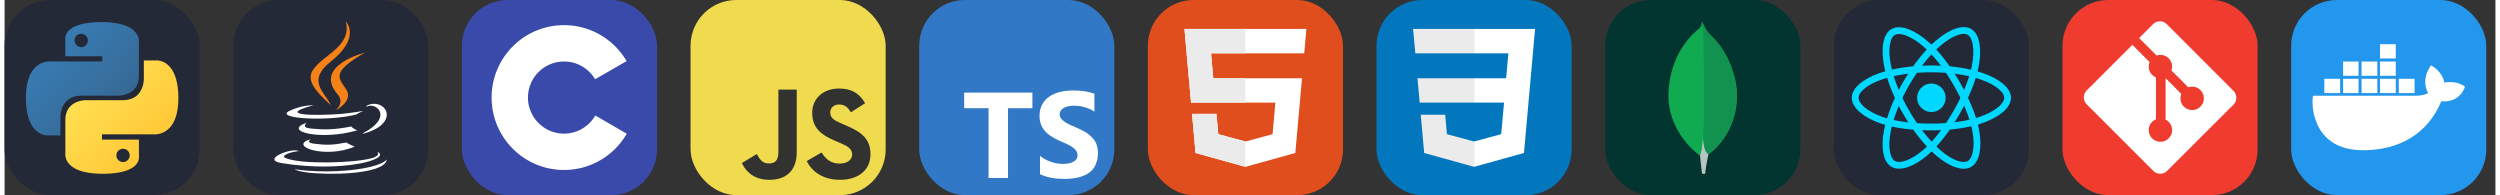 <svg xmlns="http://www.w3.org/2000/svg" width="615" height="48" viewBox="0 0 3268 256" fill="none" xmlns:v="https://vecta.io/nano">
  
  <rect x="0" y="0" width="3268" height="256" fill="#333333" stroke="none"/>
  
  <!-- Python -->
  <svg width="256" height="256">
    <rect width="256" height="256" fill="#242938" rx="60"/>
    <path fill="url(#A)" d="M127.279 29c-50.772 0-47.602 22.018-47.602 22.018l.057 22.81h48.451v6.849H60.489S28 76.993 28 128.222s28.357 49.414 28.357 49.414h16.924v-23.773s-.912-28.357 27.905-28.357h48.054s26.999.436 26.999-26.094V55.546S180.338 29 127.279 29zm-26.716 15.339a8.71 8.71 0 1 1 0 17.433 8.71 8.71 0 1 1 0-17.433z"/>
    <path fill="url(#B)" d="M128.721 227.958c50.772 0 47.602-22.017 47.602-22.017l-.057-22.811h-48.451v-6.849h67.696S228 179.966 228 128.736s-28.357-49.413-28.357-49.413h-16.924v23.773s.912 28.357-27.905 28.357H106.76s-26.999-.437-26.999 26.093v43.866s-4.099 26.546 48.96 26.546zm26.716-15.339a8.71 8.71 0 1 1 0-17.433 8.71 8.71 0 1 1 0 17.433z"/>
    <defs>
      <linearGradient id="A" x1="47.22" x2="146.333" y1="46.896" y2="145.02" gradientUnits="userSpaceOnUse">
        <stop stop-color="#387eb8"/><stop offset="1" stop-color="#366994"/>
      </linearGradient>
      <linearGradient id="B" x1="108.056" x2="214.492" y1="109.905" y2="210.522" gradientUnits="userSpaceOnUse">
        <stop stop-color="#ffe052"/><stop offset="1" stop-color="#ffc331"/>
      </linearGradient>
    </defs>
  </svg>

  <!-- Java -->
  <g transform="translate(300)">
    <svg width="256" height="256">
      <rect width="256" height="256" fill="#242938" rx="60"/>
      <path fill="#fff" d="M101.634 182.619s-7.679 4.674 5.345 6.011c15.728 2.004 24.044 1.669 41.407-1.668 0 0 4.674 3.009 11.02 5.344-39.075 16.696-88.497-1.002-57.772-9.687zm-5.009-21.705s-8.35 6.346 4.674 7.679c17.028 1.669 30.391 2.004 53.433-2.667 0 0 3.009 3.341 8.015 5.01-47.083 14.025-99.849 1.333-66.122-10.019v-.003zm92.17 38.07s5.676 4.674-6.346 8.35c-22.376 6.678-93.839 8.685-113.876 0-7.009-3.009 6.346-7.352 10.685-8.015 4.343-1.002 6.678-1.002 6.678-1.002-7.68-5.344-51.094 11.02-22.041 15.729 79.813 13.027 145.603-5.676 124.896-15.028l.003-.034zm-83.488-60.781s-36.402 8.685-13.028 11.687c10.019 1.333 29.721 1.002 48.089-.335 15.028-1.334 30.09-4.007 30.09-4.007s-5.345 2.338-9.017 4.674c-37.099 9.693-108.23 5.351-87.858-4.668 17.37-8.35 31.724-7.351 31.724-7.351h0zm65.116 36.401c37.407-19.37 20.037-38.07 8.015-35.731-3.009.667-4.342 1.334-4.342 1.334s1.001-2.004 3.34-2.667c23.709-8.35 42.413 25.046-7.679 38.07 0 0 .335-.335.666-1.002v-.004zm-61.444 52.76c36.067 2.339 91.168-1.334 92.505-18.369 0 0-2.667 6.678-29.72 11.688-30.722 5.676-68.796 5.009-91.168 1.333 0 0 4.674 4.007 28.386 5.344l-.003.004z"/>
      <path fill="#f58219" d="M147.685 28s20.704 21.039-19.702 52.759c-32.394 25.713-7.351 40.409 0 57.102-19.035-17.028-32.722-32.059-23.377-46.085C118.331 71.083 156.062 61.064 147.685 28zM137 123.842c9.683 11.02-2.667 21.039-2.667 21.039s24.711-12.686 13.359-28.387c-10.354-15.028-18.368-22.376 25.046-47.425 0 0-68.46 17.028-35.731 54.766l-.007.007z"/>
    </svg>
  </g>

  <!-- C -->
  <g transform="translate(600)">
    <svg width="256" height="256">
      <rect width="256" height="256" rx="60" fill="#394aab"/>
      <path d="M134.001 33c35.143 0 65.827 19.086 82.261 47.456l-.16-.273-41.349 23.808c-8.146-13.793-23.081-23.102-40.213-23.293l-.539-.003c-26.126 0-47.306 21.179-47.306 47.304a47.08 47.08 0 0 0 6.239 23.47c8.154 14.235 23.483 23.837 41.068 23.837 17.692 0 33.108-9.724 41.221-24.111l-.197.345 41.286 23.918c-16.254 28.13-46.517 47.157-81.252 47.536l-1.058.006c-35.255 0-66.026-19.204-82.419-47.724C43.579 161.353 39 145.212 39 127.999 39 75.533 81.532 33 134.001 33z" fill="#fff"/>
    </svg>
  </g>

  <!-- Javascript -->
  <g transform="translate(900)">
    <svg width="256" height="256">
      <rect width="256" height="256" rx="60" fill="#f0db4f"/>
      <path d="M67.312 213.932l19.591-11.856c3.779 6.701 7.218 12.371 15.464 12.371 7.905 0 12.889-3.092 12.889-15.12v-81.798h24.058v82.138c0 24.917-14.606 36.259-35.916 36.259-19.245 0-30.416-9.967-36.087-21.996m85.07-2.576l19.588-11.341c5.157 8.421 11.859 14.607 23.715 14.607 9.969 0 16.325-4.984 16.325-11.858 0-8.248-6.53-11.17-17.528-15.98l-6.013-2.579c-17.357-7.388-28.871-16.668-28.871-36.258 0-18.044 13.748-31.792 35.229-31.792 15.294 0 26.292 5.328 34.196 19.247l-18.731 12.029c-4.125-7.389-8.591-10.31-15.465-10.31-7.046 0-11.514 4.468-11.514 10.31 0 7.217 4.468 10.139 14.778 14.608l6.014 2.577c20.449 8.765 31.963 17.699 31.963 37.804 0 21.654-17.012 33.51-39.867 33.51-22.339 0-36.774-10.654-43.819-24.574" fill="#323330"/>
    </svg>
  </g>

  <!-- Typescript -->
  <g transform="translate(1200)">
    <svg width="256" height="256">
      <rect width="256" height="256" rx="60" fill="#3178c6"/>
      <path fill="#ffffff" d="m116.5 142h32v-20.5H59v20.5h32v91.5h25.5zm42 86.5c4.05 2.1 9 3.65 14.5 4.7s11.5 1.55 17.5 1.55c6 0 11.5-.55 17-1.7 5.5-1.15 10-3.05 14-5.5 4.05-2.65 7.5-6 9.5-10.5s3.55-9.5 3.55-16c0-4.55-.7-8.5-2.05-12s-3.3-6.5-6-9c-2.55-2.65-5.5-5-9-7s-7.5-4.1-12-6c-3.3-1.35-6-2.65-9-3.95-2.6-1.3-4.85-2.6-6.5-3.9-1.85-1.35-3.25-2.75-4.25-4.2-1-1.5-1.5-3.15-1.5-5 0-1.7.445-3.25 1.35-4.65s2.15-2.55 3.75-3.55c1.6-1 3.6-1.75 6-2.3 2.35-.55 4.95-.8 8-.8 2.1 0 4.3.155 6.5.47 2.3.315 4.65.8 7 1.45 2.35.65 4.65 1.45 7 2.45 2.2 1 4.25 2.15 6 3.45v-23.5c-3.8-1.45-8-2.55-12.5-3.25s-9.5-1.05-15.5-1.05c-6 0-11.5.65-17 1.9s-10 3.25-14 6c-4.05 2.7-7 6-9.5 10.5-2.35 4.2-3.5 9-3.5 15 0 7.5 2.15 14 6.5 19 4.3 5.5 11 9.5 19.5 13.5 3.45 1.4 6.5 2.8 9.5 4.15s5.5 2.75 7.5 4.2c2.15 1.45 3.85 3.05 5 4.75 1.25 1.7 1.9 3.7 1.9 6 0 1.6-.39 3.1-1.15 4.5s-1.95 2.6-3.55 3.6-3.55 1.8-6 2.4c-2.35.55-5 .85-8.5.85-5.5 0-11-.95-16-2.85-5.5-1.9-10.5-4.75-14.05-7.72z"></path>
    </svg>
  </g>

  <!-- HTML 5 -->
  <g transform="translate(1500)">
    <svg width="256" height="256">
      <rect width="256" height="256" fill="#e14e1d" rx="60"/>
      <path fill="#fff" d="M48 38l8.61 96.593h110.71l-3.715 41.43-35.646 9.638-35.579-9.624-2.379-26.602H57.939l4.585 51.281 65.427 18.172 65.51-18.172 8.783-98.061H85.824l-2.923-32.71h122.14.098L208 38H48z"/><path d="M128 38H48l8.61 96.593H128v-31.938H85.824l-2.923-32.71H128V38zm0 147.647l-.041.014-35.579-9.624-2.379-26.602H57.939l4.585 51.281 65.427 18.172.049-.014v-33.227z" fill="#ebebeb"/>
    </svg>
  </g>
  
  <!-- CSS 3 -->
  <g transform="translate(1800)">
    <svg width="256" height="256">
      <rect width="256" height="256" rx="60" fill="#0277bd"/>
      <path d="M53.753 102.651l2.863 31.942h71.481v-31.942H53.753zM128.095 38h-.11H48l2.904 31.942h77.191V38zm0 180.841v-33.233l-.14.037-35.574-9.605-2.274-25.476H72.821 58.043l4.475 50.154 65.43 18.164.147-.041z" fill="#ebebeb"/>
      <path d="M167.318 134.593l-3.708 41.426-35.625 9.616v33.231l65.483-18.148.48-5.397 7.506-84.092.779-8.578L208 38h-80.015v31.942h45.009l-2.906 32.709h-42.103v31.942h39.333z" fill="#fff"/>
    </svg>
  </g>

  <!-- MongoDB -->
  <g transform="translate(2100)">
    <svg width="256" height="256">
      <rect width="256" height="256" fill="#023430" rx="60"/>
      <path fill="#10aa50" d="M171.173 107.591c-10.537-46.481-32.497-58.855-38.099-67.602A99.4 99.4 0 0 1 126.949 28c-.296 4.129-.84 6.731-4.35 9.862-7.047 6.283-36.977 30.673-39.496 83.486-2.347 49.242 36.2 79.605 41.292 82.744 3.916 1.927 8.685.041 11.012-1.728 18.581-12.752 43.969-46.75 35.786-94.773"/>
      <path fill="#b8c4c2" d="M128.545 177.871c-.97 12.188-1.665 19.27-4.129 26.235A590.39 590.39 0 0 0 127.169 228h4.019c.959-8.655 2.422-17.247 4.384-25.732-5.203-2.56-6.827-13.702-7.027-24.397z"/>
      <path fill="#12924f" d="M135.565 202.275c-5.258-2.429-6.779-13.806-7.013-24.404 1.3-17.483 1.679-35.022 1.136-52.545-.276-9.194.13-85.158-2.265-96.28 1.639 3.767 3.526 7.42 5.651 10.936 5.602 8.754 27.569 21.128 38.099 67.609 8.203 47.941-17.047 81.849-35.608 94.684z"/>
    </svg>
  </g>
  
  <!-- React.js -->
  <g transform="translate(2400)">
    <svg width="256" height="256">
      <rect width="256" height="256" fill="#242938" rx="60"/>
      <path fill="#00d8ff" d="M128.001 146.951a18.66 18.66 0 0 0 18.656-18.656 18.66 18.66 0 0 0-18.656-18.656 18.66 18.66 0 0 0-18.656 18.656 18.66 18.66 0 0 0 18.656 18.656z"/>
      <g stroke="#00d8ff" stroke-width="8.911">
        <path d="M128.002 90.363c25.048 0 48.317 3.594 65.862 9.634C215.003 107.275 228 118.306 228 128.295c0 10.409-13.774 22.128-36.475 29.649-17.162 5.686-39.746 8.654-63.523 8.654-24.378 0-47.463-2.786-64.819-8.717C41.226 150.376 28 138.506 28 128.295c0-9.908 12.41-20.854 33.252-28.12 17.61-6.14 41.454-9.812 66.747-9.812h.004z"/>
        <path d="M94.981 109.438c12.514-21.698 27.251-40.06 41.249-52.241 16.864-14.676 32.914-20.424 41.566-15.435 9.017 5.2 12.288 22.987 7.463 46.409-3.645 17.708-12.359 38.754-24.238 59.352-12.179 21.118-26.124 39.724-39.931 51.792-17.471 15.272-34.362 20.799-43.207 15.698-8.583-4.946-11.865-21.167-7.748-42.852 3.479-18.323 12.21-40.812 24.841-62.723h.004z"/>
        <path d="M95.012 147.578c-12.549-21.674-21.093-43.616-24.659-61.826-4.293-21.941-1.258-38.716 7.387-43.72 9.008-5.215 26.052.834 43.934 16.712 13.52 12.004 27.403 30.062 39.316 50.639 12.214 21.098 21.368 42.473 24.929 60.461 4.506 22.764.859 40.157-7.978 45.272-8.574 4.964-24.265-.291-40.996-14.689-14.136-12.164-29.26-30.959-41.933-52.849z"/>
      </g>
    </svg>
  </g>
  
  <!-- Git -->
  <g transform="translate(2700)">
    <svg width="256" height="256">
      <rect width="256" height="256" fill="#f03c2e" rx="60"/>
      <g clip-path="url(#D)">
        <path fill="#fff" d="M224.225 119.094l-87.319-87.319a12.87 12.87 0 0 0-4.177-2.793 12.88 12.88 0 0 0-9.858 0 12.87 12.87 0 0 0-4.177 2.793L100.569 49.9l23 23c5.35-1.875 11.475-.594 15.737 3.669 2.029 2.033 3.446 4.595 4.088 7.394a15.31 15.31 0 0 1-.457 8.437l22.169 22.169c5.363-1.85 11.55-.657 15.831 3.637a15.32 15.32 0 0 1 3.323 4.974c.77 1.86 1.166 3.853 1.166 5.866s-.397 4.006-1.168 5.866-1.9 3.549-3.324 4.972-3.113 2.552-4.973 3.322-3.853 1.167-5.866 1.166a15.33 15.33 0 0 1-5.866-1.167c-1.86-.771-3.55-1.9-4.973-3.324-4.5-4.5-5.612-11.125-3.337-16.669l-20.675-20.675v54.407c1.501.742 2.872 1.722 4.062 2.9 1.423 1.423 2.552 3.112 3.323 4.972s1.166 3.852 1.166 5.865-.396 4.006-1.166 5.865a15.34 15.34 0 0 1-3.323 4.973c-1.423 1.423-3.113 2.552-4.972 3.322s-3.853 1.167-5.865 1.167-4.006-.397-5.865-1.167a15.32 15.32 0 0 1-8.299-8.293c-.772-1.86-1.169-3.854-1.169-5.867a15.3 15.3 0 0 1 1.169-5.866c.771-1.86 1.901-3.549 3.326-4.971 1.481-1.475 3.125-2.594 5.019-3.344v-54.913c-1.825-.75-3.538-1.856-5.019-3.343-2.152-2.149-3.615-4.891-4.203-7.875a15.32 15.32 0 0 1 .903-8.881L91.644 58.813l-59.875 59.813a12.88 12.88 0 0 0-2.795 4.179 12.87 12.87 0 0 0-.982 4.93c0 1.692.334 3.368.982 4.931a12.88 12.88 0 0 0 2.795 4.179l87.325 87.312c1.195 1.196 2.615 2.145 4.177 2.793a12.89 12.89 0 0 0 9.858 0c1.562-.648 2.982-1.597 4.177-2.793l86.919-86.781a12.88 12.88 0 0 0 2.795-4.179 12.87 12.87 0 0 0 .981-4.93c0-1.692-.333-3.368-.981-4.931a12.88 12.88 0 0 0-2.795-4.179"/>
      </g>
      <defs>
        <clipPath id="D">
          <path fill="#fff" transform="translate(28 28)" d="M0 0h200v200H0z"/>
        </clipPath>
      </defs>
    </svg>
  </g>
  
  <!-- Docker -->
  <g transform="translate(3000)">
    <svg width="256" height="256">
      <rect width="256" height="256" fill="#2396ed" rx="60"/>
      <path fill="#fff" d="M141.187 122.123h20.717v-18.744h-20.717v18.744zm-24.662 0h20.716v-18.744h-20.716v18.744zm-24.17 0h20.717v-18.744H92.355v18.744zm-24.169 0h20.223v-18.744H68.186v18.744zm-24.663 0H64.24v-18.744H43.523v18.744zm24.663-22.69h20.223V80.69H68.186v18.744zm24.17 0h20.717V80.69H92.355v18.744zm24.17 0h20.716V80.69h-20.716v18.744zm0-22.69h20.716V58h-20.716v18.744zM228 113.738s-8.879-8.386-27.129-5.426c-1.973-14.305-17.264-22.69-17.264-22.69s-14.304 17.264-3.946 36.501c-2.959 1.48-7.892 3.453-15.291 3.453H28.726c-2.466 9.372-2.466 71.521 65.603 71.521 48.832 0 85.333-22.689 102.597-64.123C222.574 134.948 228 113.738 228 113.738z"/>
    </svg>
  </g>
  
  
  <!-- C++ -->
  <!-- <g transform="translate(600)">
    <svg width="256" height="256">
      <rect width="256" height="256" fill="#00599c" rx="60"/>
      <path d="M110.759 210.517C65.125 210.517 28 173.392 28 127.759S65.125 45 110.759 45c29.445 0 56.908 15.846 71.668 41.353l-35.816 20.726c-7.387-12.768-21.126-20.7-35.852-20.7-22.817 0-41.38 18.563-41.38 41.38s18.562 41.379 41.38 41.379c14.727 0 28.466-7.932 35.854-20.702l35.816 20.725c-14.76 25.51-42.223 41.356-71.67 41.356zm82.758-87.356h-9.196v-9.196h-9.194v9.196h-9.196v9.195h9.196v9.196h9.194v-9.196h9.196v-9.195zm34.483 0h-9.196v-9.196h-9.194v9.196h-9.196v9.195h9.196v9.196h9.194v-9.196H228v-9.195z" fill="#fff"/>
    </svg>
  </g> -->
  
  <!-- php -->
  <!-- <g transform="translate(1200)">
    <svg width="256" height="256">
      <rect width="256" height="256" fill="#242938" rx="60"/>
      <path d="M49.158 100.246h28.408c8.338.07 14.38 2.474 18.126 7.208s4.982 11.2 3.71 19.398c-.494 3.746-1.59 7.42-3.286 11.024-1.626 3.604-3.886 6.854-6.784 9.752-3.534 3.674-7.314 6.006-11.342 6.996s-8.198 1.484-12.508 1.484h-12.72l-4.028 20.14H34l15.158-76.002h0zM61.56 112.33l-6.36 31.8a7.8 7.8 0 0 0 1.272.106h1.484c6.784.07 12.438-.6 16.96-2.014 4.522-1.484 7.562-6.642 9.116-15.476 1.272-7.42 0-11.696-3.816-12.826-3.746-1.13-8.444-1.66-14.098-1.59-.848.07-1.66.106-2.438.106h-2.226l.106-.106M116.186 80h14.628l-4.134 20.246h13.144c7.208.142 12.578 1.626 16.112 4.452 3.604 2.826 4.664 8.198 3.18 16.112l-7.102 35.298h-14.84l6.784-33.708c.706-3.534.494-6.042-.636-7.526s-3.568-2.226-7.314-2.226l-11.766-.106-8.692 43.566h-14.628L116.186 80zm58.638 20.246h28.408c8.338.07 14.38 2.474 18.126 7.208s4.982 11.2 3.71 19.398c-.494 3.746-1.59 7.42-3.286 11.024-1.626 3.604-3.886 6.854-6.784 9.752-3.534 3.674-7.314 6.006-11.342 6.996s-8.198 1.484-12.508 1.484h-12.72l-4.028 20.14h-14.734l15.158-76.002h0zm12.402 12.084l-6.36 31.8a7.8 7.8 0 0 0 1.272.106h1.484c6.784.07 12.438-.6 16.96-2.014 4.522-1.484 7.562-6.642 9.116-15.476 1.272-7.42 0-11.696-3.816-12.826-3.746-1.13-8.444-1.66-14.098-1.59-.848.07-1.66.106-2.438.106h-2.226l.106-.106" fill="#fff"/>
    </svg>
  </g> -->
  
  <!--  -->
  <!-- <g transform="translate(2400)">
    <svg width="256" height="256">
      <rect width="256" height="256" fill="#242938" rx="60"/>
      <g clip-path="url(#C)">
        <path fill="#fff" fill-rule="evenodd" d="M203.801 178.21c-9.79-.272-17.385.731-23.75 3.409-1.833.736-4.774.736-5.016 3.043.98.968 1.098 2.552 1.957 3.894 1.467 2.435 4.041 5.715 6.365 7.417l7.834 5.598c4.774 2.917 10.16 4.622 14.811 7.542 2.694 1.704 5.386 3.894 8.08 5.721 1.372.973 2.203 2.558 3.918 3.163v-.368c-.856-1.091-1.103-2.672-1.956-3.894l-3.677-3.526c-3.547-4.744-7.957-8.884-12.731-12.287-3.918-2.677-12.484-6.326-14.076-10.825l-.241-.273c2.689-.272 5.872-1.219 8.445-1.949 4.165-1.091 7.957-.851 12.238-1.945l5.88-1.704v-1.091c-2.204-2.189-3.795-5.11-6.119-7.176-6.242-5.353-13.102-10.586-20.203-14.965-3.794-2.432-8.692-4.017-12.731-6.081-1.473-.731-3.918-1.096-4.774-2.312-2.209-2.672-3.43-6.204-5.021-9.369l-10.037-21.168c-2.203-4.745-3.553-9.49-6.242-13.869-12.611-20.683-26.324-33.212-47.38-45.502-4.527-2.555-9.913-3.654-15.64-4.99l-9.181-.491c-1.962-.851-3.918-3.163-5.633-4.259-6.977-4.379-24.974-13.868-30.119-1.363-3.306 7.908 4.898 15.693 7.683 19.709 2.085 2.798 4.774 5.961 6.248 9.124.823 2.067 1.098 4.259 1.956 6.449 1.956 5.353 3.795 11.316 6.366 16.306 1.372 2.555 2.812 5.235 4.527 7.545.979 1.363 2.694 1.947 3.059 4.136-1.715 2.435-1.833 6.081-2.812 9.127-4.409 13.748-2.694 30.78 3.548 40.902 1.962 3.04 6.585 9.734 12.858 7.177 5.51-2.19 4.28-9.124 5.872-15.208.37-1.458.123-2.432.856-3.408v.273l5.021 10.097c3.795 5.961 10.408 12.167 15.914 16.306 2.936 2.19 5.263 5.964 8.934 7.3v-.368h-.241c-.736-1.091-1.839-1.582-2.818-2.433-2.203-2.189-4.651-4.867-6.366-7.299-5.139-6.812-9.666-14.357-13.708-22.142-1.962-3.771-3.677-7.908-5.263-11.679-.741-1.461-.741-3.654-1.962-4.379-1.838 2.672-4.527 4.99-5.88 8.273-2.327 5.23-2.568 11.679-3.424 18.371-.494.122-.274 0-.494.272-3.913-.97-5.263-4.99-6.73-8.393-3.671-8.638-4.286-22.507-1.103-32.484.856-2.555 4.533-10.585 3.065-13.018-.741-2.312-3.183-3.648-4.533-5.475-1.591-2.312-3.301-5.23-4.404-7.785-2.936-6.817-4.404-14.357-7.589-21.171-1.474-3.163-4.042-6.449-6.124-9.367-2.327-3.286-4.892-5.598-6.73-9.489-.612-1.363-1.468-3.528-.488-4.99.241-.973.735-1.363 1.709-1.582 1.591-1.363 6.124.365 7.715 1.091 4.527 1.827 8.322 3.528 12.117 6.081 1.715 1.216 3.553 3.528 5.757 4.139h2.574c3.918.851 8.322.273 11.99 1.363 6.489 2.072 12.364 5.11 17.632 8.398 16.035 10.097 29.26 24.454 38.193 41.611 1.468 2.798 2.08 5.353 3.43 8.273 2.574 5.964 5.757 12.045 8.322 17.888 2.574 5.718 5.021 11.562 8.693 16.306 1.838 2.555 9.18 3.891 12.484 5.23 2.45 1.091 6.242 2.073 8.451 3.409 4.159 2.555 8.322 5.475 12.237 8.273 1.956 1.456 8.081 4.499 8.445 6.926l.014-.066zM78.958 72.487a19.57 19.57 0 0 0-5.016.608v.273h.242c.98 1.947 2.694 3.286 3.918 4.99l2.818 5.841.241-.273c1.715-1.216 2.574-3.163 2.574-6.081-.735-.851-.856-1.704-1.468-2.555-.735-1.216-2.327-1.827-3.309-2.798v-.005z"/>
      </g>
      <defs>
        <clipPath id="C">
          <path fill="#fff" transform="translate(38 38)" d="M0 0h180v180H0z"/>
        </clipPath>
      </defs>
    </svg>
  </g> -->
  
  <!-- Linux -->
  <!-- <g transform="translate(4200)">
    <svg width="256" height="256">
      <rect width="256" height="256" fill="#242938" rx="60"/>
      <path fill="#eceff1" d="M85.949 199.926l24.531 13.62h37.096l34.702-26.055 15.556-40.859-35.899-43.227-10.171-24.278-49.66 1.776.598 13.62-9.573 17.764-14.958 29.016-2.992 24.278 10.77 34.345z"/>
      <path fill="#263238" d="M187.064 114.656c-9.573-13.62-17.351-21.91-21.539-39.082s1.197-12.435-2.393-27.239c-1.795-7.698-4.787-13.027-7.778-17.172-3.59-4.145-7.778-6.514-10.172-7.106-5.384-2.961-17.949-7.698-33.505.592-16.155 8.29-14.36 26.055-11.368 62.176 0 2.369-.599 5.329-1.795 7.698-2.393 5.329-6.582 10.066-10.171 14.212-4.188 5.921-8.376 11.843-11.368 18.356-7.18 13.62-13.761 30.792-11.966 37.306 2.992-.592 40.686 56.255 40.686 57.439 2.393-.592 12.564-.592 21.539-.592 12.565-.592 19.744-1.184 29.916 1.184 0-1.776-.599-3.553-.599-5.329 0-3.553.599-6.514 1.197-10.659l1.795-9.474c-5.983 5.329-16.753 11.251-26.924 13.027-8.975 1.776-23.933-1.184-31.113-10.067.599 0 1.795 0 2.394-.592 1.795-.592 3.59-1.184 4.188-2.368 1.795-2.961.598-5.922-.598-7.698s-10.172-8.291-14.36-11.843-6.581-5.33-8.975-7.698l-4.787-4.738c-1.197-1.184-1.795-2.368-2.393-2.961-1.197-2.96-1.795-6.513-1.197-11.25.598-6.514 2.991-11.844 5.983-17.765 1.197-2.369 4.188-7.106 4.188-7.106s-10.171 24.871-4.786 32.569c0 0 .598-7.698 2.992-15.396 1.795-5.33 4.787-13.028 8.376-17.173s12.564-19.541 13.163-29.016c0-4.145.598-8.29.598-11.251-2.393-2.369 39.489-8.29 41.882-1.776.598 2.369 8.975 23.686 13.761 34.937 2.393 5.33 5.385 10.067 7.18 15.988 1.795 6.514 2.991 15.396 2.991 24.279 0 1.776 0 4.737-.598 7.698 1.197 0 24.531-24.871-2.991-45.596 0 0 16.752 7.698 17.351 23.094.598 12.435-4.787 22.502-5.983 24.278.598 0 12.564 5.33 13.162 5.33 2.394 0 7.18-1.777 7.18-1.777.599-1.776 2.393-6.514 2.393-8.29 4.189-13.62-5.983-35.529-15.556-49.149h0z"/>
      <path d="M111.078 75.574c4.296 0 7.778-5.302 7.778-11.843s-3.482-11.843-7.778-11.843-7.778 5.302-7.778 11.843 3.483 11.843 7.778 11.843zm26.924 1.184c5.618 0 10.172-6.098 10.172-13.62s-4.554-13.62-10.172-13.62-10.171 6.098-10.171 13.62 4.554 13.62 10.171 13.62z" fill="#eceff1"/>
      <path d="M115.424 64.541c-.497-3.894-2.761-6.817-5.056-6.53s-3.752 3.676-3.254 7.57 2.76 6.817 5.055 6.53 3.752-3.676 3.255-7.57zm21.98 8.664c3.305 0 5.983-3.447 5.983-7.698s-2.678-7.698-5.983-7.698-5.983 3.447-5.983 7.698 2.679 7.698 5.983 7.698z" fill="#212121"/>
      <path d="M216.98 195.781c-2.393-1.184-6.582-2.961-10.172-8.29-1.794-2.961-1.196-11.251-4.188-14.804-1.795-2.368-4.188-1.184-4.786-1.184-5.385 1.184-17.95 9.474-26.326 0-1.197-1.184-2.992-2.961-5.983-2.961s-4.188 1.184-5.385 3.553-1.197 4.145-1.197 10.067c0 4.737 0 10.066-.598 14.211-1.197 10.067-2.991 15.989-2.991 21.91 0 6.514 1.794 10.659 4.188 12.435 1.795 1.777 4.786 2.961 11.368 2.961s10.769-2.368 14.958-6.514c2.991-2.96 5.384-4.145 13.761-10.066 6.581-4.145 16.753-9.475 18.547-11.251 1.197-1.184 2.992-1.777 2.992-5.33 0-2.96-2.393-4.145-4.188-4.737h0zm-120.261 1.777c-5.983-9.475-6.582-11.251-10.77-17.173-3.59-5.921-11.368-17.172-16.154-17.172-3.59 0-5.385 1.776-7.778 4.145s-4.786 7.698-8.975 10.659c-3.59 2.96-13.761 2.368-16.154 5.921s2.393 8.883 2.393 17.765c0 3.553-2.992 5.921-3.59 8.29-.598 2.961-1.197 4.737 0 7.106 2.393 3.553 5.385 4.737 25.728 8.882 10.77 2.369 20.941 8.29 27.522 8.883s17.949 0 17.949-15.989c.599-9.474-4.786-11.843-10.171-21.317zm11.368-107.18c-3.59-2.369-6.582-4.737-6.582-8.29s2.394-4.737 5.984-7.698c.598-.592 7.179-6.514 13.761-6.514s14.359 4.145 17.351 5.329c5.385 1.184 10.769 2.369 10.171 6.514-.598 5.921-1.196 7.106-7.18 10.067-4.188 1.184-11.966 7.698-17.351 7.698-2.393 0-5.983 0-8.376-.592-1.795-.592-4.787-3.553-7.778-6.514h0z" fill="#ffc107"/>
      <path d="M106.89 85.641c1.197 1.184 2.992 2.369 4.787 2.961 1.196.592 2.991 1.184 2.991 1.184h5.385c2.992 0 7.18-1.184 11.368-3.553 4.188-1.776 4.787-2.961 7.778-4.145 2.992-1.776 5.983-3.553 4.787-4.145s-2.394 0-6.582 2.369c-3.59 2.369-6.581 3.553-10.171 5.329-1.795.592-4.188 1.776-5.983 1.776h-5.385c-1.795 0-2.992-.592-4.787-1.184-1.196-.592-1.795-1.184-2.393-1.184-1.196-.592-3.59-2.961-4.786-3.553 0 0-1.197 0-.599.592l3.59 3.553zm17.95-13.028c.598 1.184 1.795 1.184 2.393 1.776s1.196.592 1.196.592c.599-.592 0-1.776-.598-1.776 0-1.184-2.991-1.184-2.991-.592h0zm-9.573 1.184c0 .592 1.196 1.184 1.196.592.599-.592 1.197-1.184 1.795-1.184 1.197-.592.598-1.184-1.196-1.184-1.197.592-1.197 1.184-1.795 1.776h0z" fill="#634703"/>
      <path fill="#455a64" d="M173.303 178.609v1.776c1.197 2.369 4.188 2.961 6.581 2.961 3.59 0 7.18-2.369 8.975-4.737 0-.592.598-1.185 1.197-1.777 1.196-1.776 1.795-2.96 2.393-3.553 0 0-.598-.592-.598-1.184-.599-1.184-2.394-2.369-4.787-2.961-1.795-.592-4.786-1.184-5.983-1.184-5.385-.592-8.376 1.184-10.171 2.961 0 0 .598 0 .598.592 1.197 1.184 1.795 2.369 1.795 4.145.598 1.184 0 1.776 0 2.961h0z"/>
    </svg>
  </g> -->
  
</svg>